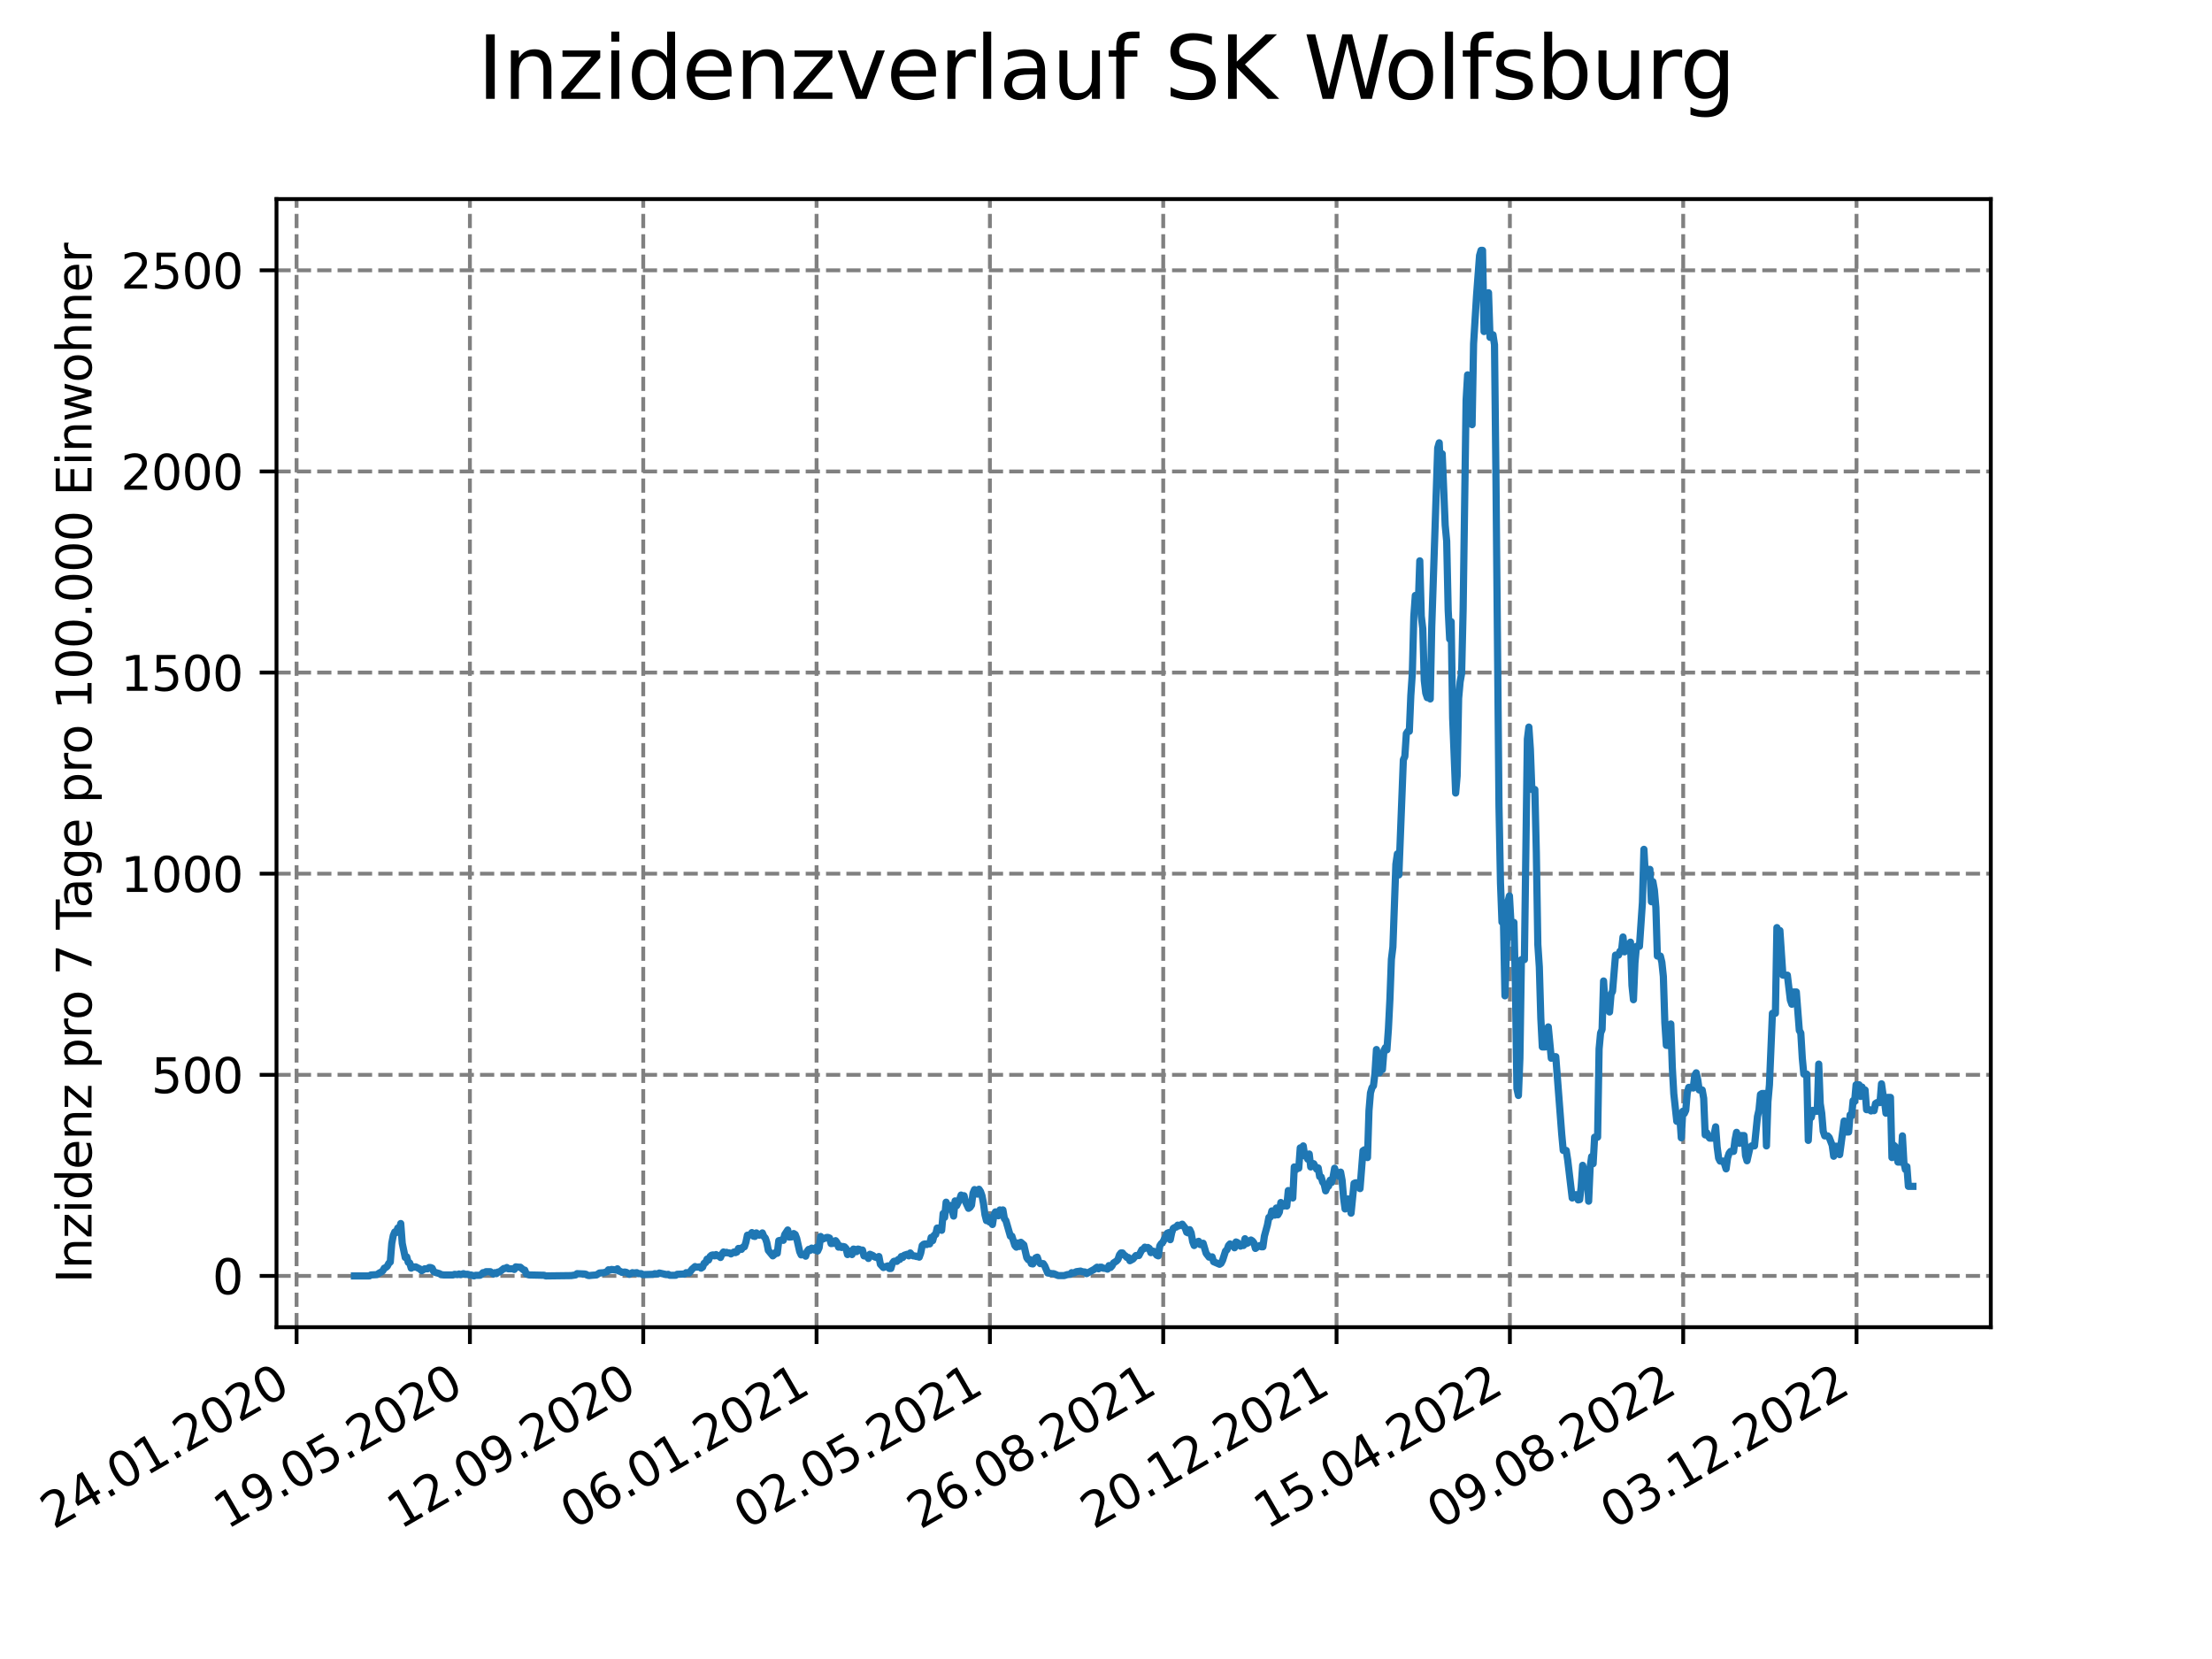<?xml version="1.0" encoding="utf-8" standalone="no"?>
<!DOCTYPE svg PUBLIC "-//W3C//DTD SVG 1.1//EN"
  "http://www.w3.org/Graphics/SVG/1.1/DTD/svg11.dtd">
<svg xmlns:xlink="http://www.w3.org/1999/xlink" width="460.8pt" height="345.6pt" viewBox="0 0 460.8 345.6" xmlns="http://www.w3.org/2000/svg" version="1.1">
 <defs>
  <style type="text/css">*{stroke-linejoin: round; stroke-linecap: butt}</style>
 </defs>
 <g id="figure_1">
  <g id="patch_1">
   <path d="M 0 345.6 
L 460.8 345.6 
L 460.8 0 
L 0 0 
z
" style="fill: #ffffff"/>
  </g>
  <g id="axes_1">
   <g id="patch_2">
    <path d="M 57.6 276.48 
L 414.72 276.48 
L 414.72 41.472 
L 57.6 41.472 
z
" style="fill: #ffffff"/>
   </g>
   <g id="matplotlib.axis_1">
    <g id="xtick_1">
     <g id="line2d_1">
      <path d="M 61.784 276.48 
L 61.784 41.472 
" clip-path="url(#p056f8f5394)" style="fill: none; stroke-dasharray: 2.96,1.28; stroke-dashoffset: 0; stroke: #808080; stroke-width: 0.8"/>
     </g>
     <g id="line2d_2">
      <defs>
       <path id="m09504a1d7d" d="M 0 0 
L 0 3.5 
" style="stroke: #000000; stroke-width: 0.8"/>
      </defs>
      <g>
       <use xlink:href="#m09504a1d7d" x="61.784" y="276.48" style="stroke: #000000; stroke-width: 0.8"/>
      </g>
     </g>
     <g id="text_1">
      <!-- 24.01.2020 -->
      <g transform="translate(11.159 318.689) rotate(-30) scale(0.1 -0.1)">
       <defs>
        <path id="DejaVuSans-32" d="M 1228 531 
L 3431 531 
L 3431 0 
L 469 0 
L 469 531 
Q 828 903 1448 1529 
Q 2069 2156 2228 2338 
Q 2531 2678 2651 2914 
Q 2772 3150 2772 3378 
Q 2772 3750 2511 3984 
Q 2250 4219 1831 4219 
Q 1534 4219 1204 4116 
Q 875 4013 500 3803 
L 500 4441 
Q 881 4594 1212 4672 
Q 1544 4750 1819 4750 
Q 2544 4750 2975 4387 
Q 3406 4025 3406 3419 
Q 3406 3131 3298 2873 
Q 3191 2616 2906 2266 
Q 2828 2175 2409 1742 
Q 1991 1309 1228 531 
z
" transform="scale(0.016)"/>
        <path id="DejaVuSans-34" d="M 2419 4116 
L 825 1625 
L 2419 1625 
L 2419 4116 
z
M 2253 4666 
L 3047 4666 
L 3047 1625 
L 3713 1625 
L 3713 1100 
L 3047 1100 
L 3047 0 
L 2419 0 
L 2419 1100 
L 313 1100 
L 313 1709 
L 2253 4666 
z
" transform="scale(0.016)"/>
        <path id="DejaVuSans-2e" d="M 684 794 
L 1344 794 
L 1344 0 
L 684 0 
L 684 794 
z
" transform="scale(0.016)"/>
        <path id="DejaVuSans-30" d="M 2034 4250 
Q 1547 4250 1301 3770 
Q 1056 3291 1056 2328 
Q 1056 1369 1301 889 
Q 1547 409 2034 409 
Q 2525 409 2770 889 
Q 3016 1369 3016 2328 
Q 3016 3291 2770 3770 
Q 2525 4250 2034 4250 
z
M 2034 4750 
Q 2819 4750 3233 4129 
Q 3647 3509 3647 2328 
Q 3647 1150 3233 529 
Q 2819 -91 2034 -91 
Q 1250 -91 836 529 
Q 422 1150 422 2328 
Q 422 3509 836 4129 
Q 1250 4750 2034 4750 
z
" transform="scale(0.016)"/>
        <path id="DejaVuSans-31" d="M 794 531 
L 1825 531 
L 1825 4091 
L 703 3866 
L 703 4441 
L 1819 4666 
L 2450 4666 
L 2450 531 
L 3481 531 
L 3481 0 
L 794 0 
L 794 531 
z
" transform="scale(0.016)"/>
       </defs>
       <use xlink:href="#DejaVuSans-32"/>
       <use xlink:href="#DejaVuSans-34" x="63.623"/>
       <use xlink:href="#DejaVuSans-2e" x="127.246"/>
       <use xlink:href="#DejaVuSans-30" x="159.033"/>
       <use xlink:href="#DejaVuSans-31" x="222.656"/>
       <use xlink:href="#DejaVuSans-2e" x="286.279"/>
       <use xlink:href="#DejaVuSans-32" x="318.066"/>
       <use xlink:href="#DejaVuSans-30" x="381.689"/>
       <use xlink:href="#DejaVuSans-32" x="445.312"/>
       <use xlink:href="#DejaVuSans-30" x="508.936"/>
      </g>
     </g>
    </g>
    <g id="xtick_2">
     <g id="line2d_3">
      <path d="M 97.891 276.48 
L 97.891 41.472 
" clip-path="url(#p056f8f5394)" style="fill: none; stroke-dasharray: 2.96,1.28; stroke-dashoffset: 0; stroke: #808080; stroke-width: 0.8"/>
     </g>
     <g id="line2d_4">
      <g>
       <use xlink:href="#m09504a1d7d" x="97.891" y="276.48" style="stroke: #000000; stroke-width: 0.8"/>
      </g>
     </g>
     <g id="text_2">
      <!-- 19.05.2020 -->
      <g transform="translate(47.266 318.689) rotate(-30) scale(0.1 -0.1)">
       <defs>
        <path id="DejaVuSans-39" d="M 703 97 
L 703 672 
Q 941 559 1184 500 
Q 1428 441 1663 441 
Q 2288 441 2617 861 
Q 2947 1281 2994 2138 
Q 2813 1869 2534 1725 
Q 2256 1581 1919 1581 
Q 1219 1581 811 2004 
Q 403 2428 403 3163 
Q 403 3881 828 4315 
Q 1253 4750 1959 4750 
Q 2769 4750 3195 4129 
Q 3622 3509 3622 2328 
Q 3622 1225 3098 567 
Q 2575 -91 1691 -91 
Q 1453 -91 1209 -44 
Q 966 3 703 97 
z
M 1959 2075 
Q 2384 2075 2632 2365 
Q 2881 2656 2881 3163 
Q 2881 3666 2632 3958 
Q 2384 4250 1959 4250 
Q 1534 4250 1286 3958 
Q 1038 3666 1038 3163 
Q 1038 2656 1286 2365 
Q 1534 2075 1959 2075 
z
" transform="scale(0.016)"/>
        <path id="DejaVuSans-35" d="M 691 4666 
L 3169 4666 
L 3169 4134 
L 1269 4134 
L 1269 2991 
Q 1406 3038 1543 3061 
Q 1681 3084 1819 3084 
Q 2600 3084 3056 2656 
Q 3513 2228 3513 1497 
Q 3513 744 3044 326 
Q 2575 -91 1722 -91 
Q 1428 -91 1123 -41 
Q 819 9 494 109 
L 494 744 
Q 775 591 1075 516 
Q 1375 441 1709 441 
Q 2250 441 2565 725 
Q 2881 1009 2881 1497 
Q 2881 1984 2565 2268 
Q 2250 2553 1709 2553 
Q 1456 2553 1204 2497 
Q 953 2441 691 2322 
L 691 4666 
z
" transform="scale(0.016)"/>
       </defs>
       <use xlink:href="#DejaVuSans-31"/>
       <use xlink:href="#DejaVuSans-39" x="63.623"/>
       <use xlink:href="#DejaVuSans-2e" x="127.246"/>
       <use xlink:href="#DejaVuSans-30" x="159.033"/>
       <use xlink:href="#DejaVuSans-35" x="222.656"/>
       <use xlink:href="#DejaVuSans-2e" x="286.279"/>
       <use xlink:href="#DejaVuSans-32" x="318.066"/>
       <use xlink:href="#DejaVuSans-30" x="381.689"/>
       <use xlink:href="#DejaVuSans-32" x="445.312"/>
       <use xlink:href="#DejaVuSans-30" x="508.936"/>
      </g>
     </g>
    </g>
    <g id="xtick_3">
     <g id="line2d_5">
      <path d="M 133.999 276.48 
L 133.999 41.472 
" clip-path="url(#p056f8f5394)" style="fill: none; stroke-dasharray: 2.96,1.28; stroke-dashoffset: 0; stroke: #808080; stroke-width: 0.8"/>
     </g>
     <g id="line2d_6">
      <g>
       <use xlink:href="#m09504a1d7d" x="133.999" y="276.48" style="stroke: #000000; stroke-width: 0.8"/>
      </g>
     </g>
     <g id="text_3">
      <!-- 12.09.2020 -->
      <g transform="translate(83.373 318.689) rotate(-30) scale(0.1 -0.1)">
       <use xlink:href="#DejaVuSans-31"/>
       <use xlink:href="#DejaVuSans-32" x="63.623"/>
       <use xlink:href="#DejaVuSans-2e" x="127.246"/>
       <use xlink:href="#DejaVuSans-30" x="159.033"/>
       <use xlink:href="#DejaVuSans-39" x="222.656"/>
       <use xlink:href="#DejaVuSans-2e" x="286.279"/>
       <use xlink:href="#DejaVuSans-32" x="318.066"/>
       <use xlink:href="#DejaVuSans-30" x="381.689"/>
       <use xlink:href="#DejaVuSans-32" x="445.312"/>
       <use xlink:href="#DejaVuSans-30" x="508.936"/>
      </g>
     </g>
    </g>
    <g id="xtick_4">
     <g id="line2d_7">
      <path d="M 170.106 276.48 
L 170.106 41.472 
" clip-path="url(#p056f8f5394)" style="fill: none; stroke-dasharray: 2.96,1.28; stroke-dashoffset: 0; stroke: #808080; stroke-width: 0.8"/>
     </g>
     <g id="line2d_8">
      <g>
       <use xlink:href="#m09504a1d7d" x="170.106" y="276.48" style="stroke: #000000; stroke-width: 0.8"/>
      </g>
     </g>
     <g id="text_4">
      <!-- 06.01.2021 -->
      <g transform="translate(119.481 318.689) rotate(-30) scale(0.1 -0.1)">
       <defs>
        <path id="DejaVuSans-36" d="M 2113 2584 
Q 1688 2584 1439 2293 
Q 1191 2003 1191 1497 
Q 1191 994 1439 701 
Q 1688 409 2113 409 
Q 2538 409 2786 701 
Q 3034 994 3034 1497 
Q 3034 2003 2786 2293 
Q 2538 2584 2113 2584 
z
M 3366 4563 
L 3366 3988 
Q 3128 4100 2886 4159 
Q 2644 4219 2406 4219 
Q 1781 4219 1451 3797 
Q 1122 3375 1075 2522 
Q 1259 2794 1537 2939 
Q 1816 3084 2150 3084 
Q 2853 3084 3261 2657 
Q 3669 2231 3669 1497 
Q 3669 778 3244 343 
Q 2819 -91 2113 -91 
Q 1303 -91 875 529 
Q 447 1150 447 2328 
Q 447 3434 972 4092 
Q 1497 4750 2381 4750 
Q 2619 4750 2861 4703 
Q 3103 4656 3366 4563 
z
" transform="scale(0.016)"/>
       </defs>
       <use xlink:href="#DejaVuSans-30"/>
       <use xlink:href="#DejaVuSans-36" x="63.623"/>
       <use xlink:href="#DejaVuSans-2e" x="127.246"/>
       <use xlink:href="#DejaVuSans-30" x="159.033"/>
       <use xlink:href="#DejaVuSans-31" x="222.656"/>
       <use xlink:href="#DejaVuSans-2e" x="286.279"/>
       <use xlink:href="#DejaVuSans-32" x="318.066"/>
       <use xlink:href="#DejaVuSans-30" x="381.689"/>
       <use xlink:href="#DejaVuSans-32" x="445.312"/>
       <use xlink:href="#DejaVuSans-31" x="508.936"/>
      </g>
     </g>
    </g>
    <g id="xtick_5">
     <g id="line2d_9">
      <path d="M 206.213 276.48 
L 206.213 41.472 
" clip-path="url(#p056f8f5394)" style="fill: none; stroke-dasharray: 2.96,1.28; stroke-dashoffset: 0; stroke: #808080; stroke-width: 0.8"/>
     </g>
     <g id="line2d_10">
      <g>
       <use xlink:href="#m09504a1d7d" x="206.213" y="276.48" style="stroke: #000000; stroke-width: 0.8"/>
      </g>
     </g>
     <g id="text_5">
      <!-- 02.05.2021 -->
      <g transform="translate(155.588 318.689) rotate(-30) scale(0.1 -0.1)">
       <use xlink:href="#DejaVuSans-30"/>
       <use xlink:href="#DejaVuSans-32" x="63.623"/>
       <use xlink:href="#DejaVuSans-2e" x="127.246"/>
       <use xlink:href="#DejaVuSans-30" x="159.033"/>
       <use xlink:href="#DejaVuSans-35" x="222.656"/>
       <use xlink:href="#DejaVuSans-2e" x="286.279"/>
       <use xlink:href="#DejaVuSans-32" x="318.066"/>
       <use xlink:href="#DejaVuSans-30" x="381.689"/>
       <use xlink:href="#DejaVuSans-32" x="445.312"/>
       <use xlink:href="#DejaVuSans-31" x="508.936"/>
      </g>
     </g>
    </g>
    <g id="xtick_6">
     <g id="line2d_11">
      <path d="M 242.321 276.48 
L 242.321 41.472 
" clip-path="url(#p056f8f5394)" style="fill: none; stroke-dasharray: 2.96,1.28; stroke-dashoffset: 0; stroke: #808080; stroke-width: 0.8"/>
     </g>
     <g id="line2d_12">
      <g>
       <use xlink:href="#m09504a1d7d" x="242.321" y="276.48" style="stroke: #000000; stroke-width: 0.8"/>
      </g>
     </g>
     <g id="text_6">
      <!-- 26.08.2021 -->
      <g transform="translate(191.695 318.689) rotate(-30) scale(0.1 -0.1)">
       <defs>
        <path id="DejaVuSans-38" d="M 2034 2216 
Q 1584 2216 1326 1975 
Q 1069 1734 1069 1313 
Q 1069 891 1326 650 
Q 1584 409 2034 409 
Q 2484 409 2743 651 
Q 3003 894 3003 1313 
Q 3003 1734 2745 1975 
Q 2488 2216 2034 2216 
z
M 1403 2484 
Q 997 2584 770 2862 
Q 544 3141 544 3541 
Q 544 4100 942 4425 
Q 1341 4750 2034 4750 
Q 2731 4750 3128 4425 
Q 3525 4100 3525 3541 
Q 3525 3141 3298 2862 
Q 3072 2584 2669 2484 
Q 3125 2378 3379 2068 
Q 3634 1759 3634 1313 
Q 3634 634 3220 271 
Q 2806 -91 2034 -91 
Q 1263 -91 848 271 
Q 434 634 434 1313 
Q 434 1759 690 2068 
Q 947 2378 1403 2484 
z
M 1172 3481 
Q 1172 3119 1398 2916 
Q 1625 2713 2034 2713 
Q 2441 2713 2670 2916 
Q 2900 3119 2900 3481 
Q 2900 3844 2670 4047 
Q 2441 4250 2034 4250 
Q 1625 4250 1398 4047 
Q 1172 3844 1172 3481 
z
" transform="scale(0.016)"/>
       </defs>
       <use xlink:href="#DejaVuSans-32"/>
       <use xlink:href="#DejaVuSans-36" x="63.623"/>
       <use xlink:href="#DejaVuSans-2e" x="127.246"/>
       <use xlink:href="#DejaVuSans-30" x="159.033"/>
       <use xlink:href="#DejaVuSans-38" x="222.656"/>
       <use xlink:href="#DejaVuSans-2e" x="286.279"/>
       <use xlink:href="#DejaVuSans-32" x="318.066"/>
       <use xlink:href="#DejaVuSans-30" x="381.689"/>
       <use xlink:href="#DejaVuSans-32" x="445.312"/>
       <use xlink:href="#DejaVuSans-31" x="508.936"/>
      </g>
     </g>
    </g>
    <g id="xtick_7">
     <g id="line2d_13">
      <path d="M 278.428 276.48 
L 278.428 41.472 
" clip-path="url(#p056f8f5394)" style="fill: none; stroke-dasharray: 2.96,1.28; stroke-dashoffset: 0; stroke: #808080; stroke-width: 0.8"/>
     </g>
     <g id="line2d_14">
      <g>
       <use xlink:href="#m09504a1d7d" x="278.428" y="276.48" style="stroke: #000000; stroke-width: 0.8"/>
      </g>
     </g>
     <g id="text_7">
      <!-- 20.12.2021 -->
      <g transform="translate(227.803 318.689) rotate(-30) scale(0.1 -0.1)">
       <use xlink:href="#DejaVuSans-32"/>
       <use xlink:href="#DejaVuSans-30" x="63.623"/>
       <use xlink:href="#DejaVuSans-2e" x="127.246"/>
       <use xlink:href="#DejaVuSans-31" x="159.033"/>
       <use xlink:href="#DejaVuSans-32" x="222.656"/>
       <use xlink:href="#DejaVuSans-2e" x="286.279"/>
       <use xlink:href="#DejaVuSans-32" x="318.066"/>
       <use xlink:href="#DejaVuSans-30" x="381.689"/>
       <use xlink:href="#DejaVuSans-32" x="445.312"/>
       <use xlink:href="#DejaVuSans-31" x="508.936"/>
      </g>
     </g>
    </g>
    <g id="xtick_8">
     <g id="line2d_15">
      <path d="M 314.535 276.48 
L 314.535 41.472 
" clip-path="url(#p056f8f5394)" style="fill: none; stroke-dasharray: 2.96,1.28; stroke-dashoffset: 0; stroke: #808080; stroke-width: 0.8"/>
     </g>
     <g id="line2d_16">
      <g>
       <use xlink:href="#m09504a1d7d" x="314.535" y="276.48" style="stroke: #000000; stroke-width: 0.8"/>
      </g>
     </g>
     <g id="text_8">
      <!-- 15.04.2022 -->
      <g transform="translate(263.91 318.689) rotate(-30) scale(0.1 -0.1)">
       <use xlink:href="#DejaVuSans-31"/>
       <use xlink:href="#DejaVuSans-35" x="63.623"/>
       <use xlink:href="#DejaVuSans-2e" x="127.246"/>
       <use xlink:href="#DejaVuSans-30" x="159.033"/>
       <use xlink:href="#DejaVuSans-34" x="222.656"/>
       <use xlink:href="#DejaVuSans-2e" x="286.279"/>
       <use xlink:href="#DejaVuSans-32" x="318.066"/>
       <use xlink:href="#DejaVuSans-30" x="381.689"/>
       <use xlink:href="#DejaVuSans-32" x="445.312"/>
       <use xlink:href="#DejaVuSans-32" x="508.936"/>
      </g>
     </g>
    </g>
    <g id="xtick_9">
     <g id="line2d_17">
      <path d="M 350.642 276.48 
L 350.642 41.472 
" clip-path="url(#p056f8f5394)" style="fill: none; stroke-dasharray: 2.96,1.28; stroke-dashoffset: 0; stroke: #808080; stroke-width: 0.8"/>
     </g>
     <g id="line2d_18">
      <g>
       <use xlink:href="#m09504a1d7d" x="350.642" y="276.48" style="stroke: #000000; stroke-width: 0.8"/>
      </g>
     </g>
     <g id="text_9">
      <!-- 09.08.2022 -->
      <g transform="translate(300.017 318.689) rotate(-30) scale(0.1 -0.1)">
       <use xlink:href="#DejaVuSans-30"/>
       <use xlink:href="#DejaVuSans-39" x="63.623"/>
       <use xlink:href="#DejaVuSans-2e" x="127.246"/>
       <use xlink:href="#DejaVuSans-30" x="159.033"/>
       <use xlink:href="#DejaVuSans-38" x="222.656"/>
       <use xlink:href="#DejaVuSans-2e" x="286.279"/>
       <use xlink:href="#DejaVuSans-32" x="318.066"/>
       <use xlink:href="#DejaVuSans-30" x="381.689"/>
       <use xlink:href="#DejaVuSans-32" x="445.312"/>
       <use xlink:href="#DejaVuSans-32" x="508.936"/>
      </g>
     </g>
    </g>
    <g id="xtick_10">
     <g id="line2d_19">
      <path d="M 386.75 276.48 
L 386.75 41.472 
" clip-path="url(#p056f8f5394)" style="fill: none; stroke-dasharray: 2.96,1.28; stroke-dashoffset: 0; stroke: #808080; stroke-width: 0.8"/>
     </g>
     <g id="line2d_20">
      <g>
       <use xlink:href="#m09504a1d7d" x="386.75" y="276.48" style="stroke: #000000; stroke-width: 0.8"/>
      </g>
     </g>
     <g id="text_10">
      <!-- 03.12.2022 -->
      <g transform="translate(336.125 318.689) rotate(-30) scale(0.1 -0.1)">
       <defs>
        <path id="DejaVuSans-33" d="M 2597 2516 
Q 3050 2419 3304 2112 
Q 3559 1806 3559 1356 
Q 3559 666 3084 287 
Q 2609 -91 1734 -91 
Q 1441 -91 1130 -33 
Q 819 25 488 141 
L 488 750 
Q 750 597 1062 519 
Q 1375 441 1716 441 
Q 2309 441 2620 675 
Q 2931 909 2931 1356 
Q 2931 1769 2642 2001 
Q 2353 2234 1838 2234 
L 1294 2234 
L 1294 2753 
L 1863 2753 
Q 2328 2753 2575 2939 
Q 2822 3125 2822 3475 
Q 2822 3834 2567 4026 
Q 2313 4219 1838 4219 
Q 1578 4219 1281 4162 
Q 984 4106 628 3988 
L 628 4550 
Q 988 4650 1302 4700 
Q 1616 4750 1894 4750 
Q 2613 4750 3031 4423 
Q 3450 4097 3450 3541 
Q 3450 3153 3228 2886 
Q 3006 2619 2597 2516 
z
" transform="scale(0.016)"/>
       </defs>
       <use xlink:href="#DejaVuSans-30"/>
       <use xlink:href="#DejaVuSans-33" x="63.623"/>
       <use xlink:href="#DejaVuSans-2e" x="127.246"/>
       <use xlink:href="#DejaVuSans-31" x="159.033"/>
       <use xlink:href="#DejaVuSans-32" x="222.656"/>
       <use xlink:href="#DejaVuSans-2e" x="286.279"/>
       <use xlink:href="#DejaVuSans-32" x="318.066"/>
       <use xlink:href="#DejaVuSans-30" x="381.689"/>
       <use xlink:href="#DejaVuSans-32" x="445.312"/>
       <use xlink:href="#DejaVuSans-32" x="508.936"/>
      </g>
     </g>
    </g>
   </g>
   <g id="matplotlib.axis_2">
    <g id="ytick_1">
     <g id="line2d_21">
      <path d="M 57.6 265.798 
L 414.72 265.798 
" clip-path="url(#p056f8f5394)" style="fill: none; stroke-dasharray: 2.96,1.28; stroke-dashoffset: 0; stroke: #808080; stroke-width: 0.8"/>
     </g>
     <g id="line2d_22">
      <defs>
       <path id="m2e0e71629d" d="M 0 0 
L -3.5 0 
" style="stroke: #000000; stroke-width: 0.8"/>
      </defs>
      <g>
       <use xlink:href="#m2e0e71629d" x="57.6" y="265.798" style="stroke: #000000; stroke-width: 0.8"/>
      </g>
     </g>
     <g id="text_11">
      <!-- 0 -->
      <g transform="translate(44.237 269.597) scale(0.1 -0.1)">
       <use xlink:href="#DejaVuSans-30"/>
      </g>
     </g>
    </g>
    <g id="ytick_2">
     <g id="line2d_23">
      <path d="M 57.6 223.901 
L 414.72 223.901 
" clip-path="url(#p056f8f5394)" style="fill: none; stroke-dasharray: 2.96,1.28; stroke-dashoffset: 0; stroke: #808080; stroke-width: 0.8"/>
     </g>
     <g id="line2d_24">
      <g>
       <use xlink:href="#m2e0e71629d" x="57.6" y="223.901" style="stroke: #000000; stroke-width: 0.8"/>
      </g>
     </g>
     <g id="text_12">
      <!-- 500 -->
      <g transform="translate(31.512 227.7) scale(0.1 -0.1)">
       <use xlink:href="#DejaVuSans-35"/>
       <use xlink:href="#DejaVuSans-30" x="63.623"/>
       <use xlink:href="#DejaVuSans-30" x="127.246"/>
      </g>
     </g>
    </g>
    <g id="ytick_3">
     <g id="line2d_25">
      <path d="M 57.6 182.004 
L 414.72 182.004 
" clip-path="url(#p056f8f5394)" style="fill: none; stroke-dasharray: 2.96,1.28; stroke-dashoffset: 0; stroke: #808080; stroke-width: 0.8"/>
     </g>
     <g id="line2d_26">
      <g>
       <use xlink:href="#m2e0e71629d" x="57.6" y="182.004" style="stroke: #000000; stroke-width: 0.8"/>
      </g>
     </g>
     <g id="text_13">
      <!-- 1000 -->
      <g transform="translate(25.15 185.803) scale(0.1 -0.1)">
       <use xlink:href="#DejaVuSans-31"/>
       <use xlink:href="#DejaVuSans-30" x="63.623"/>
       <use xlink:href="#DejaVuSans-30" x="127.246"/>
       <use xlink:href="#DejaVuSans-30" x="190.869"/>
      </g>
     </g>
    </g>
    <g id="ytick_4">
     <g id="line2d_27">
      <path d="M 57.6 140.107 
L 414.72 140.107 
" clip-path="url(#p056f8f5394)" style="fill: none; stroke-dasharray: 2.96,1.28; stroke-dashoffset: 0; stroke: #808080; stroke-width: 0.8"/>
     </g>
     <g id="line2d_28">
      <g>
       <use xlink:href="#m2e0e71629d" x="57.6" y="140.107" style="stroke: #000000; stroke-width: 0.8"/>
      </g>
     </g>
     <g id="text_14">
      <!-- 1500 -->
      <g transform="translate(25.15 143.906) scale(0.1 -0.1)">
       <use xlink:href="#DejaVuSans-31"/>
       <use xlink:href="#DejaVuSans-35" x="63.623"/>
       <use xlink:href="#DejaVuSans-30" x="127.246"/>
       <use xlink:href="#DejaVuSans-30" x="190.869"/>
      </g>
     </g>
    </g>
    <g id="ytick_5">
     <g id="line2d_29">
      <path d="M 57.6 98.21 
L 414.72 98.21 
" clip-path="url(#p056f8f5394)" style="fill: none; stroke-dasharray: 2.96,1.28; stroke-dashoffset: 0; stroke: #808080; stroke-width: 0.8"/>
     </g>
     <g id="line2d_30">
      <g>
       <use xlink:href="#m2e0e71629d" x="57.6" y="98.21" style="stroke: #000000; stroke-width: 0.8"/>
      </g>
     </g>
     <g id="text_15">
      <!-- 2000 -->
      <g transform="translate(25.15 102.009) scale(0.1 -0.1)">
       <use xlink:href="#DejaVuSans-32"/>
       <use xlink:href="#DejaVuSans-30" x="63.623"/>
       <use xlink:href="#DejaVuSans-30" x="127.246"/>
       <use xlink:href="#DejaVuSans-30" x="190.869"/>
      </g>
     </g>
    </g>
    <g id="ytick_6">
     <g id="line2d_31">
      <path d="M 57.6 56.313 
L 414.72 56.313 
" clip-path="url(#p056f8f5394)" style="fill: none; stroke-dasharray: 2.96,1.28; stroke-dashoffset: 0; stroke: #808080; stroke-width: 0.8"/>
     </g>
     <g id="line2d_32">
      <g>
       <use xlink:href="#m2e0e71629d" x="57.6" y="56.313" style="stroke: #000000; stroke-width: 0.8"/>
      </g>
     </g>
     <g id="text_16">
      <!-- 2500 -->
      <g transform="translate(25.15 60.112) scale(0.1 -0.1)">
       <use xlink:href="#DejaVuSans-32"/>
       <use xlink:href="#DejaVuSans-35" x="63.623"/>
       <use xlink:href="#DejaVuSans-30" x="127.246"/>
       <use xlink:href="#DejaVuSans-30" x="190.869"/>
      </g>
     </g>
    </g>
    <g id="text_17">
     <!-- Inzidenz pro 7 Tage pro 100.000 Einwohner -->
     <g transform="translate(19.07 267.301) rotate(-90) scale(0.1 -0.1)">
      <defs>
       <path id="DejaVuSans-49" d="M 628 4666 
L 1259 4666 
L 1259 0 
L 628 0 
L 628 4666 
z
" transform="scale(0.016)"/>
       <path id="DejaVuSans-6e" d="M 3513 2113 
L 3513 0 
L 2938 0 
L 2938 2094 
Q 2938 2591 2744 2837 
Q 2550 3084 2163 3084 
Q 1697 3084 1428 2787 
Q 1159 2491 1159 1978 
L 1159 0 
L 581 0 
L 581 3500 
L 1159 3500 
L 1159 2956 
Q 1366 3272 1645 3428 
Q 1925 3584 2291 3584 
Q 2894 3584 3203 3211 
Q 3513 2838 3513 2113 
z
" transform="scale(0.016)"/>
       <path id="DejaVuSans-7a" d="M 353 3500 
L 3084 3500 
L 3084 2975 
L 922 459 
L 3084 459 
L 3084 0 
L 275 0 
L 275 525 
L 2438 3041 
L 353 3041 
L 353 3500 
z
" transform="scale(0.016)"/>
       <path id="DejaVuSans-69" d="M 603 3500 
L 1178 3500 
L 1178 0 
L 603 0 
L 603 3500 
z
M 603 4863 
L 1178 4863 
L 1178 4134 
L 603 4134 
L 603 4863 
z
" transform="scale(0.016)"/>
       <path id="DejaVuSans-64" d="M 2906 2969 
L 2906 4863 
L 3481 4863 
L 3481 0 
L 2906 0 
L 2906 525 
Q 2725 213 2448 61 
Q 2172 -91 1784 -91 
Q 1150 -91 751 415 
Q 353 922 353 1747 
Q 353 2572 751 3078 
Q 1150 3584 1784 3584 
Q 2172 3584 2448 3432 
Q 2725 3281 2906 2969 
z
M 947 1747 
Q 947 1113 1208 752 
Q 1469 391 1925 391 
Q 2381 391 2643 752 
Q 2906 1113 2906 1747 
Q 2906 2381 2643 2742 
Q 2381 3103 1925 3103 
Q 1469 3103 1208 2742 
Q 947 2381 947 1747 
z
" transform="scale(0.016)"/>
       <path id="DejaVuSans-65" d="M 3597 1894 
L 3597 1613 
L 953 1613 
Q 991 1019 1311 708 
Q 1631 397 2203 397 
Q 2534 397 2845 478 
Q 3156 559 3463 722 
L 3463 178 
Q 3153 47 2828 -22 
Q 2503 -91 2169 -91 
Q 1331 -91 842 396 
Q 353 884 353 1716 
Q 353 2575 817 3079 
Q 1281 3584 2069 3584 
Q 2775 3584 3186 3129 
Q 3597 2675 3597 1894 
z
M 3022 2063 
Q 3016 2534 2758 2815 
Q 2500 3097 2075 3097 
Q 1594 3097 1305 2825 
Q 1016 2553 972 2059 
L 3022 2063 
z
" transform="scale(0.016)"/>
       <path id="DejaVuSans-20" transform="scale(0.016)"/>
       <path id="DejaVuSans-70" d="M 1159 525 
L 1159 -1331 
L 581 -1331 
L 581 3500 
L 1159 3500 
L 1159 2969 
Q 1341 3281 1617 3432 
Q 1894 3584 2278 3584 
Q 2916 3584 3314 3078 
Q 3713 2572 3713 1747 
Q 3713 922 3314 415 
Q 2916 -91 2278 -91 
Q 1894 -91 1617 61 
Q 1341 213 1159 525 
z
M 3116 1747 
Q 3116 2381 2855 2742 
Q 2594 3103 2138 3103 
Q 1681 3103 1420 2742 
Q 1159 2381 1159 1747 
Q 1159 1113 1420 752 
Q 1681 391 2138 391 
Q 2594 391 2855 752 
Q 3116 1113 3116 1747 
z
" transform="scale(0.016)"/>
       <path id="DejaVuSans-72" d="M 2631 2963 
Q 2534 3019 2420 3045 
Q 2306 3072 2169 3072 
Q 1681 3072 1420 2755 
Q 1159 2438 1159 1844 
L 1159 0 
L 581 0 
L 581 3500 
L 1159 3500 
L 1159 2956 
Q 1341 3275 1631 3429 
Q 1922 3584 2338 3584 
Q 2397 3584 2469 3576 
Q 2541 3569 2628 3553 
L 2631 2963 
z
" transform="scale(0.016)"/>
       <path id="DejaVuSans-6f" d="M 1959 3097 
Q 1497 3097 1228 2736 
Q 959 2375 959 1747 
Q 959 1119 1226 758 
Q 1494 397 1959 397 
Q 2419 397 2687 759 
Q 2956 1122 2956 1747 
Q 2956 2369 2687 2733 
Q 2419 3097 1959 3097 
z
M 1959 3584 
Q 2709 3584 3137 3096 
Q 3566 2609 3566 1747 
Q 3566 888 3137 398 
Q 2709 -91 1959 -91 
Q 1206 -91 779 398 
Q 353 888 353 1747 
Q 353 2609 779 3096 
Q 1206 3584 1959 3584 
z
" transform="scale(0.016)"/>
       <path id="DejaVuSans-37" d="M 525 4666 
L 3525 4666 
L 3525 4397 
L 1831 0 
L 1172 0 
L 2766 4134 
L 525 4134 
L 525 4666 
z
" transform="scale(0.016)"/>
       <path id="DejaVuSans-54" d="M -19 4666 
L 3928 4666 
L 3928 4134 
L 2272 4134 
L 2272 0 
L 1638 0 
L 1638 4134 
L -19 4134 
L -19 4666 
z
" transform="scale(0.016)"/>
       <path id="DejaVuSans-61" d="M 2194 1759 
Q 1497 1759 1228 1600 
Q 959 1441 959 1056 
Q 959 750 1161 570 
Q 1363 391 1709 391 
Q 2188 391 2477 730 
Q 2766 1069 2766 1631 
L 2766 1759 
L 2194 1759 
z
M 3341 1997 
L 3341 0 
L 2766 0 
L 2766 531 
Q 2569 213 2275 61 
Q 1981 -91 1556 -91 
Q 1019 -91 701 211 
Q 384 513 384 1019 
Q 384 1609 779 1909 
Q 1175 2209 1959 2209 
L 2766 2209 
L 2766 2266 
Q 2766 2663 2505 2880 
Q 2244 3097 1772 3097 
Q 1472 3097 1187 3025 
Q 903 2953 641 2809 
L 641 3341 
Q 956 3463 1253 3523 
Q 1550 3584 1831 3584 
Q 2591 3584 2966 3190 
Q 3341 2797 3341 1997 
z
" transform="scale(0.016)"/>
       <path id="DejaVuSans-67" d="M 2906 1791 
Q 2906 2416 2648 2759 
Q 2391 3103 1925 3103 
Q 1463 3103 1205 2759 
Q 947 2416 947 1791 
Q 947 1169 1205 825 
Q 1463 481 1925 481 
Q 2391 481 2648 825 
Q 2906 1169 2906 1791 
z
M 3481 434 
Q 3481 -459 3084 -895 
Q 2688 -1331 1869 -1331 
Q 1566 -1331 1297 -1286 
Q 1028 -1241 775 -1147 
L 775 -588 
Q 1028 -725 1275 -790 
Q 1522 -856 1778 -856 
Q 2344 -856 2625 -561 
Q 2906 -266 2906 331 
L 2906 616 
Q 2728 306 2450 153 
Q 2172 0 1784 0 
Q 1141 0 747 490 
Q 353 981 353 1791 
Q 353 2603 747 3093 
Q 1141 3584 1784 3584 
Q 2172 3584 2450 3431 
Q 2728 3278 2906 2969 
L 2906 3500 
L 3481 3500 
L 3481 434 
z
" transform="scale(0.016)"/>
       <path id="DejaVuSans-45" d="M 628 4666 
L 3578 4666 
L 3578 4134 
L 1259 4134 
L 1259 2753 
L 3481 2753 
L 3481 2222 
L 1259 2222 
L 1259 531 
L 3634 531 
L 3634 0 
L 628 0 
L 628 4666 
z
" transform="scale(0.016)"/>
       <path id="DejaVuSans-77" d="M 269 3500 
L 844 3500 
L 1563 769 
L 2278 3500 
L 2956 3500 
L 3675 769 
L 4391 3500 
L 4966 3500 
L 4050 0 
L 3372 0 
L 2619 2869 
L 1863 0 
L 1184 0 
L 269 3500 
z
" transform="scale(0.016)"/>
       <path id="DejaVuSans-68" d="M 3513 2113 
L 3513 0 
L 2938 0 
L 2938 2094 
Q 2938 2591 2744 2837 
Q 2550 3084 2163 3084 
Q 1697 3084 1428 2787 
Q 1159 2491 1159 1978 
L 1159 0 
L 581 0 
L 581 4863 
L 1159 4863 
L 1159 2956 
Q 1366 3272 1645 3428 
Q 1925 3584 2291 3584 
Q 2894 3584 3203 3211 
Q 3513 2838 3513 2113 
z
" transform="scale(0.016)"/>
      </defs>
      <use xlink:href="#DejaVuSans-49"/>
      <use xlink:href="#DejaVuSans-6e" x="29.492"/>
      <use xlink:href="#DejaVuSans-7a" x="92.871"/>
      <use xlink:href="#DejaVuSans-69" x="145.361"/>
      <use xlink:href="#DejaVuSans-64" x="173.145"/>
      <use xlink:href="#DejaVuSans-65" x="236.621"/>
      <use xlink:href="#DejaVuSans-6e" x="298.145"/>
      <use xlink:href="#DejaVuSans-7a" x="361.523"/>
      <use xlink:href="#DejaVuSans-20" x="414.014"/>
      <use xlink:href="#DejaVuSans-70" x="445.801"/>
      <use xlink:href="#DejaVuSans-72" x="509.277"/>
      <use xlink:href="#DejaVuSans-6f" x="548.141"/>
      <use xlink:href="#DejaVuSans-20" x="609.322"/>
      <use xlink:href="#DejaVuSans-37" x="641.109"/>
      <use xlink:href="#DejaVuSans-20" x="704.732"/>
      <use xlink:href="#DejaVuSans-54" x="736.52"/>
      <use xlink:href="#DejaVuSans-61" x="781.104"/>
      <use xlink:href="#DejaVuSans-67" x="842.383"/>
      <use xlink:href="#DejaVuSans-65" x="905.859"/>
      <use xlink:href="#DejaVuSans-20" x="967.383"/>
      <use xlink:href="#DejaVuSans-70" x="999.17"/>
      <use xlink:href="#DejaVuSans-72" x="1062.646"/>
      <use xlink:href="#DejaVuSans-6f" x="1101.51"/>
      <use xlink:href="#DejaVuSans-20" x="1162.691"/>
      <use xlink:href="#DejaVuSans-31" x="1194.479"/>
      <use xlink:href="#DejaVuSans-30" x="1258.102"/>
      <use xlink:href="#DejaVuSans-30" x="1321.725"/>
      <use xlink:href="#DejaVuSans-2e" x="1385.348"/>
      <use xlink:href="#DejaVuSans-30" x="1417.135"/>
      <use xlink:href="#DejaVuSans-30" x="1480.758"/>
      <use xlink:href="#DejaVuSans-30" x="1544.381"/>
      <use xlink:href="#DejaVuSans-20" x="1608.004"/>
      <use xlink:href="#DejaVuSans-45" x="1639.791"/>
      <use xlink:href="#DejaVuSans-69" x="1702.975"/>
      <use xlink:href="#DejaVuSans-6e" x="1730.758"/>
      <use xlink:href="#DejaVuSans-77" x="1794.137"/>
      <use xlink:href="#DejaVuSans-6f" x="1875.924"/>
      <use xlink:href="#DejaVuSans-68" x="1937.105"/>
      <use xlink:href="#DejaVuSans-6e" x="2000.484"/>
      <use xlink:href="#DejaVuSans-65" x="2063.863"/>
      <use xlink:href="#DejaVuSans-72" x="2125.387"/>
     </g>
    </g>
   </g>
   <g id="line2d_33">
    <path d="M 73.833 265.798 
L 76.945 265.798 
L 77.257 265.596 
L 78.502 265.528 
L 79.124 265.124 
L 79.436 264.989 
L 79.747 264.72 
L 80.058 264.181 
L 80.369 264.046 
L 80.681 263.777 
L 80.992 263.17 
L 81.303 262.901 
L 81.614 258.993 
L 81.926 257.376 
L 82.237 256.635 
L 82.548 256.77 
L 82.86 255.826 
L 83.171 256.163 
L 83.482 254.883 
L 83.793 258.993 
L 84.416 261.957 
L 84.727 261.823 
L 85.038 262.968 
L 85.35 263.103 
L 85.661 264.181 
L 85.972 263.844 
L 86.284 263.979 
L 86.595 263.911 
L 87.529 264.383 
L 87.84 264.72 
L 88.462 264.316 
L 89.085 264.316 
L 89.396 264.046 
L 89.707 264.046 
L 90.019 264.181 
L 90.33 264.855 
L 90.641 265.057 
L 91.575 265.326 
L 91.886 265.528 
L 92.509 265.596 
L 94.377 265.596 
L 94.688 265.461 
L 95.31 265.528 
L 95.622 265.394 
L 95.933 265.528 
L 96.555 265.326 
L 96.867 265.461 
L 97.489 265.461 
L 97.801 265.596 
L 98.112 265.596 
L 98.734 265.798 
L 99.046 265.663 
L 99.979 265.663 
L 100.291 265.461 
L 100.602 265.124 
L 100.913 265.124 
L 101.224 264.922 
L 102.158 264.922 
L 102.781 265.394 
L 103.092 265.124 
L 103.403 265.326 
L 103.715 264.989 
L 104.026 264.989 
L 104.96 264.248 
L 105.271 264.248 
L 105.582 264.046 
L 105.894 264.316 
L 106.827 264.316 
L 107.139 264.45 
L 107.45 263.911 
L 108.072 263.979 
L 108.384 263.979 
L 109.006 264.518 
L 109.317 264.585 
L 109.629 265.394 
L 110.251 265.596 
L 113.364 265.663 
L 113.675 265.798 
L 118.967 265.73 
L 119.901 265.596 
L 120.212 265.326 
L 121.768 265.394 
L 122.08 265.461 
L 122.391 265.663 
L 122.702 265.73 
L 123.325 265.663 
L 124.258 265.596 
L 124.881 265.191 
L 125.815 265.124 
L 126.437 264.922 
L 126.749 264.518 
L 127.06 264.585 
L 127.371 264.45 
L 127.994 264.518 
L 128.305 264.585 
L 128.616 264.316 
L 128.928 264.787 
L 129.239 264.855 
L 129.55 265.057 
L 130.173 264.989 
L 130.484 265.057 
L 131.106 265.461 
L 131.729 265.124 
L 132.04 265.191 
L 132.663 265.124 
L 132.974 265.326 
L 133.597 265.326 
L 133.908 265.528 
L 136.087 265.461 
L 136.398 265.326 
L 137.021 265.394 
L 137.332 265.191 
L 138.888 265.528 
L 139.199 265.461 
L 139.511 265.663 
L 140.756 265.663 
L 141.067 265.461 
L 142.623 265.394 
L 142.935 265.124 
L 143.557 265.191 
L 144.18 264.383 
L 144.802 263.844 
L 145.114 263.979 
L 145.736 263.911 
L 146.047 264.181 
L 146.359 263.979 
L 146.67 263.17 
L 146.981 263.035 
L 147.292 262.294 
L 147.604 262.496 
L 147.915 261.755 
L 148.226 261.486 
L 148.538 261.418 
L 148.849 261.621 
L 149.16 261.351 
L 149.471 261.621 
L 149.783 261.553 
L 150.094 261.957 
L 150.405 261.216 
L 150.716 260.812 
L 151.028 261.014 
L 151.339 260.88 
L 151.65 261.014 
L 151.961 261.014 
L 152.273 261.216 
L 152.895 260.812 
L 153.207 260.947 
L 153.518 260.812 
L 153.829 260.071 
L 154.14 260.071 
L 154.452 260.273 
L 154.763 259.802 
L 155.074 259.734 
L 155.385 258.791 
L 155.697 257.309 
L 156.319 257.241 
L 156.631 256.77 
L 156.942 257.511 
L 157.253 257.578 
L 157.564 256.837 
L 157.876 257.241 
L 158.187 257.309 
L 158.498 257.174 
L 158.809 256.837 
L 159.121 257.578 
L 159.432 257.915 
L 159.743 258.858 
L 160.054 260.475 
L 160.988 261.621 
L 161.3 261.351 
L 161.611 260.88 
L 161.922 261.082 
L 162.233 258.454 
L 162.856 258.319 
L 163.167 258.387 
L 163.478 257.174 
L 164.101 256.231 
L 164.412 257.713 
L 165.035 257.646 
L 165.346 256.972 
L 165.657 257.174 
L 165.969 257.982 
L 166.591 260.745 
L 166.902 261.418 
L 167.525 261.284 
L 167.836 261.688 
L 168.148 260.677 
L 168.459 260.273 
L 168.77 260.475 
L 169.081 260.004 
L 169.393 260.138 
L 169.704 260.408 
L 170.015 259.869 
L 170.326 260.61 
L 170.638 259.936 
L 170.949 257.578 
L 171.26 258.185 
L 172.194 257.78 
L 172.505 257.78 
L 172.817 257.915 
L 173.128 259.06 
L 173.75 258.993 
L 174.062 258.454 
L 174.373 258.858 
L 174.684 259.802 
L 174.995 259.532 
L 175.307 259.869 
L 175.618 259.667 
L 175.929 259.734 
L 176.241 260.071 
L 176.552 261.351 
L 176.863 260.61 
L 177.174 260.88 
L 177.486 261.351 
L 177.797 260.206 
L 178.108 260.273 
L 178.419 260.745 
L 178.731 260.206 
L 179.042 260.273 
L 179.353 260.543 
L 179.665 260.408 
L 179.976 261.621 
L 180.598 261.688 
L 180.91 262.16 
L 181.221 261.284 
L 181.843 261.553 
L 182.155 261.823 
L 182.777 262.025 
L 183.088 261.755 
L 183.4 263.372 
L 184.022 264.046 
L 184.956 263.709 
L 185.267 264.248 
L 185.579 264.248 
L 185.89 263.17 
L 186.201 262.766 
L 186.512 262.699 
L 186.824 262.766 
L 187.135 262.362 
L 187.446 262.362 
L 187.758 261.755 
L 188.069 261.957 
L 188.38 261.486 
L 189.003 261.284 
L 189.314 261.621 
L 189.625 261.014 
L 189.936 261.418 
L 190.248 261.621 
L 190.559 261.621 
L 190.87 261.755 
L 191.181 261.755 
L 191.493 261.89 
L 191.804 261.014 
L 192.115 259.465 
L 192.427 259.195 
L 192.738 259.128 
L 193.049 259.263 
L 193.36 259.06 
L 193.672 259.128 
L 193.983 257.78 
L 194.294 258.454 
L 194.605 257.309 
L 194.917 257.174 
L 195.228 255.826 
L 195.539 255.826 
L 196.162 256.298 
L 196.473 252.795 
L 196.784 253.603 
L 197.096 250.436 
L 197.407 251.919 
L 198.029 251.11 
L 198.652 253.334 
L 198.963 250.167 
L 199.275 251.178 
L 199.897 249.898 
L 200.208 248.954 
L 200.52 249.156 
L 200.831 249.089 
L 201.142 250.369 
L 201.765 251.717 
L 202.076 251.514 
L 202.387 251.043 
L 202.698 248.55 
L 203.01 247.809 
L 203.321 248.078 
L 203.632 248.752 
L 203.944 247.742 
L 204.255 248.213 
L 204.566 249.089 
L 204.877 250.706 
L 205.189 253.064 
L 205.5 254.277 
L 205.811 253.536 
L 206.122 254.546 
L 206.434 254.614 
L 206.745 255.085 
L 207.056 253.131 
L 207.368 252.458 
L 207.99 253.266 
L 208.301 252.053 
L 208.613 252.727 
L 208.924 252.053 
L 209.235 253.873 
L 209.546 254.277 
L 210.48 257.511 
L 210.792 257.511 
L 211.414 259.465 
L 211.725 259.802 
L 212.037 258.926 
L 212.348 259.667 
L 212.659 258.791 
L 213.282 259.33 
L 213.904 262.025 
L 214.215 262.429 
L 214.527 262.362 
L 214.838 263.238 
L 215.149 263.305 
L 215.772 262.025 
L 216.083 261.89 
L 216.394 262.833 
L 216.706 263.238 
L 217.328 263.238 
L 217.639 263.709 
L 218.262 265.191 
L 219.196 265.326 
L 219.507 265.326 
L 220.441 265.73 
L 221.686 265.73 
L 222.308 265.528 
L 222.931 265.461 
L 223.242 265.124 
L 223.554 265.191 
L 223.865 265.124 
L 224.176 264.922 
L 225.11 264.787 
L 225.421 264.922 
L 226.044 264.989 
L 226.355 265.326 
L 227.289 264.787 
L 227.911 264.45 
L 228.534 263.979 
L 228.845 264.316 
L 229.156 263.979 
L 229.468 263.979 
L 229.779 264.181 
L 230.402 264.248 
L 230.713 264.383 
L 231.024 263.642 
L 231.335 264.046 
L 231.647 263.709 
L 231.958 263.103 
L 232.58 262.699 
L 232.892 262.362 
L 233.203 261.418 
L 233.514 261.014 
L 233.825 261.014 
L 234.137 261.418 
L 234.448 261.621 
L 234.759 261.957 
L 235.071 261.957 
L 235.382 262.631 
L 236.004 262.294 
L 236.627 261.553 
L 237.249 261.553 
L 237.872 260.341 
L 238.183 260.206 
L 238.495 259.802 
L 238.806 260.004 
L 239.117 259.869 
L 239.428 260.071 
L 239.74 260.947 
L 240.051 260.61 
L 240.362 260.677 
L 240.985 261.486 
L 241.296 261.621 
L 241.607 259.532 
L 241.918 259.06 
L 242.23 258.791 
L 243.164 256.904 
L 243.475 256.77 
L 243.786 258.252 
L 244.097 256.77 
L 244.409 255.894 
L 244.72 255.692 
L 245.031 255.624 
L 245.342 255.22 
L 245.654 255.355 
L 246.276 255.018 
L 246.899 255.826 
L 247.21 256.702 
L 247.521 256.837 
L 247.833 256.163 
L 248.144 256.837 
L 248.455 258.656 
L 248.766 259.465 
L 249.389 258.724 
L 249.7 258.589 
L 250.012 259.263 
L 250.323 259.263 
L 250.634 258.993 
L 251.257 261.082 
L 251.879 261.89 
L 252.502 261.823 
L 252.813 262.833 
L 254.058 263.372 
L 254.369 263.17 
L 254.681 262.564 
L 255.303 260.61 
L 255.614 260.341 
L 255.926 259.465 
L 256.237 259.128 
L 256.859 259.465 
L 257.171 259.936 
L 257.482 258.724 
L 257.793 258.858 
L 258.105 259.33 
L 258.416 259.599 
L 258.727 259.397 
L 259.038 259.465 
L 259.35 258.05 
L 259.661 259.06 
L 259.972 258.926 
L 260.595 258.319 
L 260.906 258.521 
L 261.217 258.926 
L 261.529 260.071 
L 262.151 259.599 
L 262.462 259.465 
L 262.774 259.734 
L 263.085 259.734 
L 263.396 257.511 
L 264.019 255.22 
L 264.33 253.603 
L 264.641 253.536 
L 264.952 252.256 
L 265.264 252.256 
L 265.575 253.131 
L 265.886 251.649 
L 266.198 253.064 
L 266.509 252.525 
L 266.82 250.504 
L 267.131 251.245 
L 267.443 251.245 
L 267.754 251.11 
L 268.065 251.245 
L 268.376 248.011 
L 268.688 249.359 
L 268.999 248.415 
L 269.31 249.561 
L 269.622 243.093 
L 269.933 243.699 
L 270.244 243.093 
L 270.555 243.362 
L 270.867 239.118 
L 271.178 239.724 
L 271.489 238.713 
L 271.8 240.802 
L 272.112 240.465 
L 272.423 241.476 
L 272.734 240.398 
L 273.045 243.093 
L 273.357 242.352 
L 273.668 242.419 
L 274.291 243.564 
L 274.602 243.295 
L 274.913 245.114 
L 275.224 245.181 
L 275.536 246.259 
L 275.847 246.664 
L 276.158 248.078 
L 276.469 247.337 
L 276.781 247.068 
L 277.092 245.855 
L 277.403 246.327 
L 277.715 245.114 
L 278.026 243.362 
L 278.337 244.373 
L 278.648 244.44 
L 278.96 245.047 
L 279.271 244.171 
L 279.582 245.855 
L 279.893 249.561 
L 280.205 251.851 
L 280.516 250.032 
L 280.827 249.763 
L 281.139 250.167 
L 281.45 252.727 
L 282.072 246.529 
L 282.384 246.394 
L 282.695 246.394 
L 283.006 247.203 
L 283.317 247.607 
L 283.94 239.724 
L 284.251 239.522 
L 284.562 239.589 
L 284.874 241.139 
L 285.185 231.37 
L 285.496 227.664 
L 285.808 226.586 
L 286.119 226.182 
L 286.43 223.554 
L 286.741 218.636 
L 287.053 220.185 
L 287.364 223.487 
L 287.675 222.544 
L 287.986 222.813 
L 288.298 218.838 
L 288.609 218.232 
L 288.92 218.703 
L 289.232 214.324 
L 289.543 208.193 
L 289.854 199.838 
L 290.165 197.278 
L 290.788 180.03 
L 291.099 177.874 
L 291.41 182.254 
L 292.344 158.269 
L 292.655 157.595 
L 292.967 152.811 
L 293.278 152.34 
L 293.589 152.34 
L 293.901 144.861 
L 294.212 140.28 
L 294.523 128.422 
L 294.834 124.042 
L 295.146 125.592 
L 295.457 125.794 
L 295.768 116.833 
L 296.079 128.354 
L 296.391 130.982 
L 296.702 141.762 
L 297.013 144.389 
L 297.325 145.333 
L 297.636 143.85 
L 297.947 145.602 
L 298.258 130.578 
L 299.503 93.32 
L 299.815 92.242 
L 300.126 99.451 
L 300.437 94.533 
L 301.06 109.422 
L 301.371 112.724 
L 301.682 127.074 
L 301.994 133.138 
L 302.305 129.5 
L 302.616 149.577 
L 303.239 165.208 
L 303.55 161.637 
L 303.861 145.467 
L 304.172 142.031 
L 304.484 140.28 
L 304.795 127.074 
L 305.418 83.348 
L 305.729 78.093 
L 306.04 82.809 
L 306.351 83.079 
L 306.663 88.469 
L 306.974 71.625 
L 307.596 61.519 
L 308.219 53.232 
L 308.53 52.154 
L 308.842 52.154 
L 309.153 69.065 
L 309.464 64.753 
L 309.775 63.743 
L 310.087 60.98 
L 310.398 70.278 
L 310.709 69.739 
L 311.02 69.739 
L 311.332 71.827 
L 311.643 100.192 
L 312.265 167.836 
L 312.577 183.871 
L 312.888 192.09 
L 313.199 192.09 
L 313.511 207.452 
L 314.133 187.846 
L 314.444 186.633 
L 314.756 192.158 
L 315.378 192.158 
L 315.689 205.296 
L 316.001 226.788 
L 316.312 228.203 
L 316.623 220.455 
L 316.935 199.906 
L 317.557 199.906 
L 318.18 153.957 
L 318.491 151.464 
L 318.802 156.045 
L 319.113 164.467 
L 319.736 164.467 
L 320.047 177.672 
L 320.359 196.739 
L 320.67 201.455 
L 320.981 212.101 
L 321.292 218.097 
L 321.915 218.097 
L 322.226 215.469 
L 322.537 213.92 
L 323.16 220.455 
L 323.471 220.118 
L 324.094 220.118 
L 325.339 236.288 
L 325.65 239.657 
L 326.273 239.657 
L 326.584 241.678 
L 327.518 249.561 
L 327.829 248.887 
L 328.452 248.887 
L 328.763 249.965 
L 329.074 249.898 
L 329.385 247.27 
L 329.697 242.756 
L 330.008 243.969 
L 330.63 243.969 
L 330.942 250.234 
L 331.253 243.16 
L 331.564 240.937 
L 331.876 242.419 
L 332.187 236.894 
L 332.809 236.894 
L 333.121 218.501 
L 333.432 215.2 
L 333.743 214.459 
L 334.054 204.353 
L 334.366 209.338 
L 334.988 209.338 
L 335.299 210.82 
L 335.611 207.115 
L 335.922 206.509 
L 336.545 198.963 
L 337.167 198.963 
L 337.478 198.154 
L 337.79 198.087 
L 338.101 195.19 
L 338.412 198.289 
L 338.723 196.807 
L 339.346 196.807 
L 339.657 196.268 
L 339.969 205.296 
L 340.28 208.26 
L 340.591 200.58 
L 340.902 197.143 
L 341.525 197.143 
L 342.147 187.981 
L 342.459 176.931 
L 342.77 182.591 
L 343.081 181.108 
L 343.704 181.108 
L 344.015 187.846 
L 344.326 183.669 
L 344.638 185.42 
L 344.949 189.059 
L 345.26 199.165 
L 345.883 199.165 
L 346.194 200.445 
L 346.505 203.409 
L 346.816 213.044 
L 347.128 217.76 
L 347.75 217.827 
L 348.062 213.313 
L 348.373 222.409 
L 348.684 227.866 
L 349.307 233.593 
L 349.618 232.515 
L 349.929 232.515 
L 350.24 237.029 
L 350.552 231.504 
L 350.863 231.976 
L 351.174 231.302 
L 351.486 227.664 
L 351.797 226.519 
L 352.419 226.519 
L 352.731 226.653 
L 353.042 224.026 
L 353.353 223.487 
L 353.664 224.902 
L 353.976 227.058 
L 354.598 227.058 
L 354.909 228.809 
L 355.221 236.423 
L 355.532 235.951 
L 355.843 236.692 
L 356.155 237.096 
L 356.777 237.096 
L 357.088 236.288 
L 357.4 234.738 
L 357.711 238.916 
L 358.022 241.274 
L 358.333 241.88 
L 358.956 241.88 
L 359.267 242.486 
L 359.579 243.497 
L 359.89 241.206 
L 360.201 240.263 
L 360.512 239.859 
L 361.135 239.859 
L 361.446 237.433 
L 361.757 235.884 
L 362.069 238.04 
L 362.38 238.174 
L 362.691 236.557 
L 363.314 236.557 
L 363.625 240.735 
L 363.936 241.813 
L 364.559 239.05 
L 364.87 238.713 
L 365.493 238.713 
L 366.115 232.582 
L 366.426 231.235 
L 366.738 228.001 
L 367.049 227.799 
L 367.672 227.799 
L 367.983 238.713 
L 368.294 229.483 
L 368.605 225.98 
L 369.228 211.09 
L 369.85 211.09 
L 370.162 193.236 
L 370.473 195.257 
L 370.784 193.842 
L 371.407 203.14 
L 372.341 203.14 
L 372.963 208.328 
L 373.274 209.203 
L 373.586 206.643 
L 374.208 206.643 
L 374.831 214.661 
L 375.142 215.2 
L 375.453 220.455 
L 375.765 223.756 
L 376.387 223.756 
L 376.698 237.568 
L 377.01 231.639 
L 377.321 232.784 
L 377.632 231.302 
L 377.943 231.504 
L 378.566 231.504 
L 378.877 221.668 
L 379.189 229.887 
L 379.5 231.909 
L 379.811 235.682 
L 380.122 236.625 
L 380.745 236.625 
L 381.056 236.962 
L 381.679 238.579 
L 381.99 240.869 
L 382.301 238.781 
L 382.924 238.781 
L 383.235 240.532 
L 384.169 233.526 
L 384.48 235.816 
L 385.103 235.816 
L 385.414 232.245 
L 385.725 232.448 
L 386.036 229.281 
L 386.348 229.483 
L 386.659 225.98 
L 387.282 225.98 
L 387.593 228.405 
L 387.904 226.451 
L 388.215 228.338 
L 388.527 227.058 
L 388.838 231.167 
L 389.46 231.167 
L 389.772 231.437 
L 390.083 231.235 
L 390.394 231.37 
L 390.706 229.887 
L 391.017 229.685 
L 391.639 229.685 
L 391.951 225.778 
L 392.262 228.001 
L 392.573 229.348 
L 392.884 231.909 
L 393.196 228.607 
L 393.818 228.607 
L 394.129 241.139 
L 394.441 238.511 
L 394.752 238.781 
L 395.375 242.082 
L 395.997 242.082 
L 396.308 236.625 
L 396.62 242.217 
L 396.931 243.632 
L 397.242 243.025 
L 397.553 247.135 
L 398.487 247.135 
L 398.487 247.135 
" clip-path="url(#p056f8f5394)" style="fill: none; stroke: #1f77b4; stroke-width: 1.5; stroke-linecap: square"/>
   </g>
   <g id="patch_3">
    <path d="M 57.6 276.48 
L 57.6 41.472 
" style="fill: none; stroke: #000000; stroke-width: 0.8; stroke-linejoin: miter; stroke-linecap: square"/>
   </g>
   <g id="patch_4">
    <path d="M 414.72 276.48 
L 414.72 41.472 
" style="fill: none; stroke: #000000; stroke-width: 0.8; stroke-linejoin: miter; stroke-linecap: square"/>
   </g>
   <g id="patch_5">
    <path d="M 57.6 276.48 
L 414.72 276.48 
" style="fill: none; stroke: #000000; stroke-width: 0.8; stroke-linejoin: miter; stroke-linecap: square"/>
   </g>
   <g id="patch_6">
    <path d="M 57.6 41.472 
L 414.72 41.472 
" style="fill: none; stroke: #000000; stroke-width: 0.8; stroke-linejoin: miter; stroke-linecap: square"/>
   </g>
  </g>
  <g id="text_18">
   <!-- Inzidenzverlauf SK Wolfsburg -->
   <g transform="translate(99.443 20.589) scale(0.18 -0.18)">
    <defs>
     <path id="DejaVuSans-76" d="M 191 3500 
L 800 3500 
L 1894 563 
L 2988 3500 
L 3597 3500 
L 2284 0 
L 1503 0 
L 191 3500 
z
" transform="scale(0.016)"/>
     <path id="DejaVuSans-6c" d="M 603 4863 
L 1178 4863 
L 1178 0 
L 603 0 
L 603 4863 
z
" transform="scale(0.016)"/>
     <path id="DejaVuSans-75" d="M 544 1381 
L 544 3500 
L 1119 3500 
L 1119 1403 
Q 1119 906 1312 657 
Q 1506 409 1894 409 
Q 2359 409 2629 706 
Q 2900 1003 2900 1516 
L 2900 3500 
L 3475 3500 
L 3475 0 
L 2900 0 
L 2900 538 
Q 2691 219 2414 64 
Q 2138 -91 1772 -91 
Q 1169 -91 856 284 
Q 544 659 544 1381 
z
M 1991 3584 
L 1991 3584 
z
" transform="scale(0.016)"/>
     <path id="DejaVuSans-66" d="M 2375 4863 
L 2375 4384 
L 1825 4384 
Q 1516 4384 1395 4259 
Q 1275 4134 1275 3809 
L 1275 3500 
L 2222 3500 
L 2222 3053 
L 1275 3053 
L 1275 0 
L 697 0 
L 697 3053 
L 147 3053 
L 147 3500 
L 697 3500 
L 697 3744 
Q 697 4328 969 4595 
Q 1241 4863 1831 4863 
L 2375 4863 
z
" transform="scale(0.016)"/>
     <path id="DejaVuSans-53" d="M 3425 4513 
L 3425 3897 
Q 3066 4069 2747 4153 
Q 2428 4238 2131 4238 
Q 1616 4238 1336 4038 
Q 1056 3838 1056 3469 
Q 1056 3159 1242 3001 
Q 1428 2844 1947 2747 
L 2328 2669 
Q 3034 2534 3370 2195 
Q 3706 1856 3706 1288 
Q 3706 609 3251 259 
Q 2797 -91 1919 -91 
Q 1588 -91 1214 -16 
Q 841 59 441 206 
L 441 856 
Q 825 641 1194 531 
Q 1563 422 1919 422 
Q 2459 422 2753 634 
Q 3047 847 3047 1241 
Q 3047 1584 2836 1778 
Q 2625 1972 2144 2069 
L 1759 2144 
Q 1053 2284 737 2584 
Q 422 2884 422 3419 
Q 422 4038 858 4394 
Q 1294 4750 2059 4750 
Q 2388 4750 2728 4690 
Q 3069 4631 3425 4513 
z
" transform="scale(0.016)"/>
     <path id="DejaVuSans-4b" d="M 628 4666 
L 1259 4666 
L 1259 2694 
L 3353 4666 
L 4166 4666 
L 1850 2491 
L 4331 0 
L 3500 0 
L 1259 2247 
L 1259 0 
L 628 0 
L 628 4666 
z
" transform="scale(0.016)"/>
     <path id="DejaVuSans-57" d="M 213 4666 
L 850 4666 
L 1831 722 
L 2809 4666 
L 3519 4666 
L 4500 722 
L 5478 4666 
L 6119 4666 
L 4947 0 
L 4153 0 
L 3169 4050 
L 2175 0 
L 1381 0 
L 213 4666 
z
" transform="scale(0.016)"/>
     <path id="DejaVuSans-73" d="M 2834 3397 
L 2834 2853 
Q 2591 2978 2328 3040 
Q 2066 3103 1784 3103 
Q 1356 3103 1142 2972 
Q 928 2841 928 2578 
Q 928 2378 1081 2264 
Q 1234 2150 1697 2047 
L 1894 2003 
Q 2506 1872 2764 1633 
Q 3022 1394 3022 966 
Q 3022 478 2636 193 
Q 2250 -91 1575 -91 
Q 1294 -91 989 -36 
Q 684 19 347 128 
L 347 722 
Q 666 556 975 473 
Q 1284 391 1588 391 
Q 1994 391 2212 530 
Q 2431 669 2431 922 
Q 2431 1156 2273 1281 
Q 2116 1406 1581 1522 
L 1381 1569 
Q 847 1681 609 1914 
Q 372 2147 372 2553 
Q 372 3047 722 3315 
Q 1072 3584 1716 3584 
Q 2034 3584 2315 3537 
Q 2597 3491 2834 3397 
z
" transform="scale(0.016)"/>
     <path id="DejaVuSans-62" d="M 3116 1747 
Q 3116 2381 2855 2742 
Q 2594 3103 2138 3103 
Q 1681 3103 1420 2742 
Q 1159 2381 1159 1747 
Q 1159 1113 1420 752 
Q 1681 391 2138 391 
Q 2594 391 2855 752 
Q 3116 1113 3116 1747 
z
M 1159 2969 
Q 1341 3281 1617 3432 
Q 1894 3584 2278 3584 
Q 2916 3584 3314 3078 
Q 3713 2572 3713 1747 
Q 3713 922 3314 415 
Q 2916 -91 2278 -91 
Q 1894 -91 1617 61 
Q 1341 213 1159 525 
L 1159 0 
L 581 0 
L 581 4863 
L 1159 4863 
L 1159 2969 
z
" transform="scale(0.016)"/>
    </defs>
    <use xlink:href="#DejaVuSans-49"/>
    <use xlink:href="#DejaVuSans-6e" x="29.492"/>
    <use xlink:href="#DejaVuSans-7a" x="92.871"/>
    <use xlink:href="#DejaVuSans-69" x="145.361"/>
    <use xlink:href="#DejaVuSans-64" x="173.145"/>
    <use xlink:href="#DejaVuSans-65" x="236.621"/>
    <use xlink:href="#DejaVuSans-6e" x="298.145"/>
    <use xlink:href="#DejaVuSans-7a" x="361.523"/>
    <use xlink:href="#DejaVuSans-76" x="414.014"/>
    <use xlink:href="#DejaVuSans-65" x="473.193"/>
    <use xlink:href="#DejaVuSans-72" x="534.717"/>
    <use xlink:href="#DejaVuSans-6c" x="575.83"/>
    <use xlink:href="#DejaVuSans-61" x="603.613"/>
    <use xlink:href="#DejaVuSans-75" x="664.893"/>
    <use xlink:href="#DejaVuSans-66" x="728.271"/>
    <use xlink:href="#DejaVuSans-20" x="763.477"/>
    <use xlink:href="#DejaVuSans-53" x="795.264"/>
    <use xlink:href="#DejaVuSans-4b" x="858.74"/>
    <use xlink:href="#DejaVuSans-20" x="924.316"/>
    <use xlink:href="#DejaVuSans-57" x="956.104"/>
    <use xlink:href="#DejaVuSans-6f" x="1049.105"/>
    <use xlink:href="#DejaVuSans-6c" x="1110.287"/>
    <use xlink:href="#DejaVuSans-66" x="1138.07"/>
    <use xlink:href="#DejaVuSans-73" x="1173.275"/>
    <use xlink:href="#DejaVuSans-62" x="1225.375"/>
    <use xlink:href="#DejaVuSans-75" x="1288.852"/>
    <use xlink:href="#DejaVuSans-72" x="1352.23"/>
    <use xlink:href="#DejaVuSans-67" x="1391.594"/>
   </g>
  </g>
 </g>
 <defs>
  <clipPath id="p056f8f5394">
   <rect x="57.6" y="41.472" width="357.12" height="235.008"/>
  </clipPath>
 </defs>
</svg>
